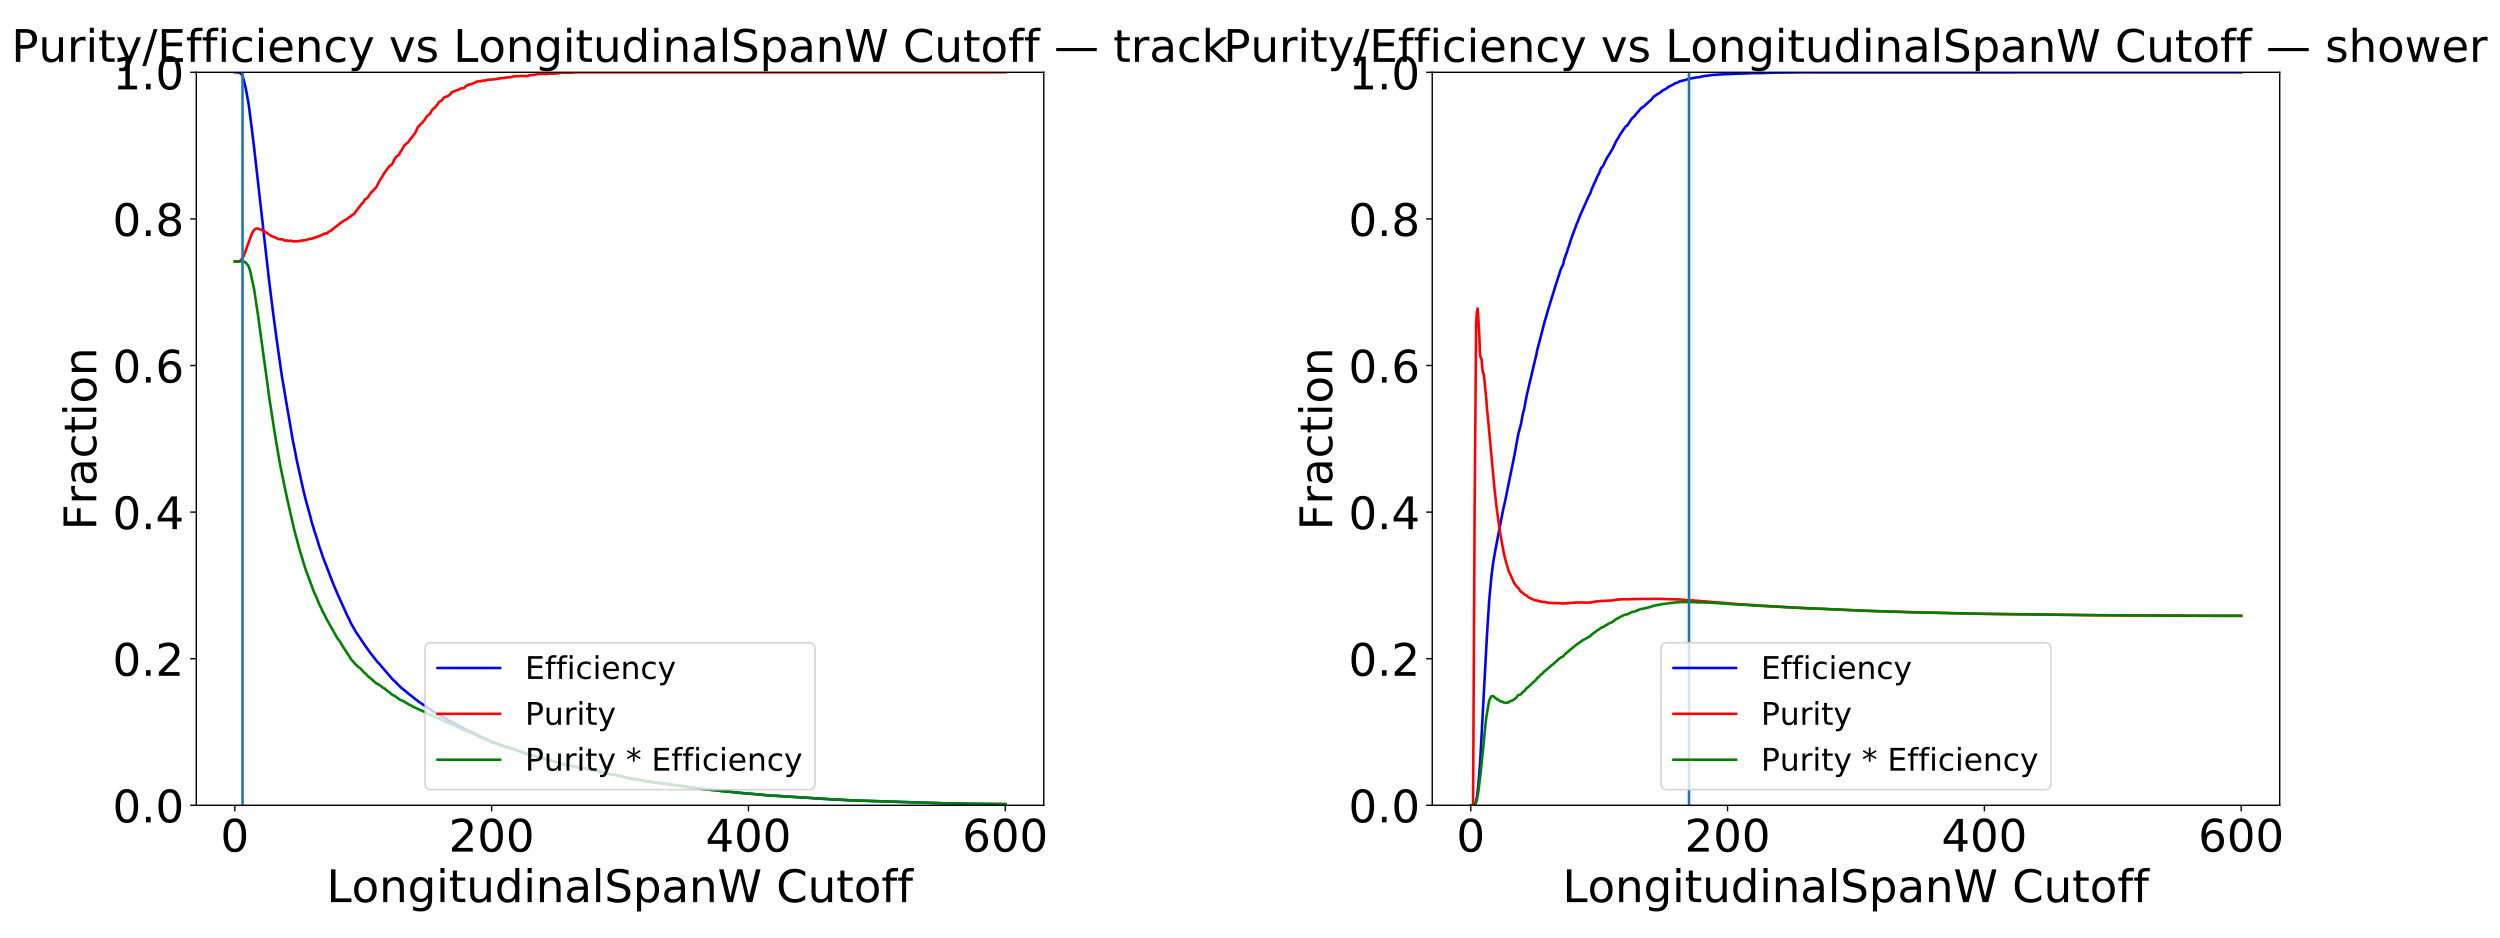<?xml version="1.0" encoding="utf-8" standalone="no"?>
<!DOCTYPE svg PUBLIC "-//W3C//DTD SVG 1.1//EN"
  "http://www.w3.org/Graphics/SVG/1.1/DTD/svg11.dtd">
<!-- Created with matplotlib (https://matplotlib.org/) -->
<svg height="540pt" version="1.1" viewBox="0 0 1440 540" width="1440pt" xmlns="http://www.w3.org/2000/svg" xmlns:xlink="http://www.w3.org/1999/xlink">
 <defs>
  <style type="text/css">
*{stroke-linecap:butt;stroke-linejoin:round;}
  </style>
 </defs>
 <g id="figure_1">
  <g id="patch_1">
   <path d="M 0 540 
L 1440 540 
L 1440 0 
L 0 0 
z
" style="fill:#ffffff;"/>
  </g>
  <g id="axes_1">
   <g id="patch_2">
    <path d="M 113.069 463.84 
L 601.216 463.84 
L 601.216 41.64 
L 113.069 41.64 
z
" style="fill:#ffffff;"/>
   </g>
   <g id="matplotlib.axis_1">
    <g id="xtick_1">
     <g id="line2d_1">
      <defs>
       <path d="M 0 0 
L 0 3.5 
" id="mf1893239ec" style="stroke:#000000;stroke-width:0.8;"/>
      </defs>
      <g>
       <use style="stroke:#000000;stroke-width:0.8;" x="135.257" xlink:href="#mf1893239ec" y="463.84"/>
      </g>
     </g>
     <g id="text_1">
      <!-- 0 -->
      <defs>
       <path d="M 31.781 66.406 
Q 24.172 66.406 20.328 58.906 
Q 16.5 51.422 16.5 36.375 
Q 16.5 21.391 20.328 13.891 
Q 24.172 6.391 31.781 6.391 
Q 39.453 6.391 43.281 13.891 
Q 47.125 21.391 47.125 36.375 
Q 47.125 51.422 43.281 58.906 
Q 39.453 66.406 31.781 66.406 
z
M 31.781 74.219 
Q 44.047 74.219 50.516 64.516 
Q 56.984 54.828 56.984 36.375 
Q 56.984 17.969 50.516 8.266 
Q 44.047 -1.422 31.781 -1.422 
Q 19.531 -1.422 13.062 8.266 
Q 6.594 17.969 6.594 36.375 
Q 6.594 54.828 13.062 64.516 
Q 19.531 74.219 31.781 74.219 
z
" id="DejaVuSans-48"/>
      </defs>
      <g transform="translate(127.011 490.535)scale(0.259 -0.259)">
       <use xlink:href="#DejaVuSans-48"/>
      </g>
     </g>
    </g>
    <g id="xtick_2">
     <g id="line2d_2">
      <g>
       <use style="stroke:#000000;stroke-width:0.8;" x="283.181" xlink:href="#mf1893239ec" y="463.84"/>
      </g>
     </g>
     <g id="text_2">
      <!-- 200 -->
      <defs>
       <path d="M 19.188 8.297 
L 53.609 8.297 
L 53.609 0 
L 7.328 0 
L 7.328 8.297 
Q 12.938 14.109 22.625 23.891 
Q 32.328 33.688 34.812 36.531 
Q 39.547 41.844 41.422 45.531 
Q 43.312 49.219 43.312 52.781 
Q 43.312 58.594 39.234 62.25 
Q 35.156 65.922 28.609 65.922 
Q 23.969 65.922 18.812 64.312 
Q 13.672 62.703 7.812 59.422 
L 7.812 69.391 
Q 13.766 71.781 18.938 73 
Q 24.125 74.219 28.422 74.219 
Q 39.75 74.219 46.484 68.547 
Q 53.219 62.891 53.219 53.422 
Q 53.219 48.922 51.531 44.891 
Q 49.859 40.875 45.406 35.406 
Q 44.188 33.984 37.641 27.219 
Q 31.109 20.453 19.188 8.297 
z
" id="DejaVuSans-50"/>
      </defs>
      <g transform="translate(258.443 490.535)scale(0.259 -0.259)">
       <use xlink:href="#DejaVuSans-50"/>
       <use x="63.623" xlink:href="#DejaVuSans-48"/>
       <use x="127.246" xlink:href="#DejaVuSans-48"/>
      </g>
     </g>
    </g>
    <g id="xtick_3">
     <g id="line2d_3">
      <g>
       <use style="stroke:#000000;stroke-width:0.8;" x="431.104" xlink:href="#mf1893239ec" y="463.84"/>
      </g>
     </g>
     <g id="text_3">
      <!-- 400 -->
      <defs>
       <path d="M 37.797 64.312 
L 12.891 25.391 
L 37.797 25.391 
z
M 35.203 72.906 
L 47.609 72.906 
L 47.609 25.391 
L 58.016 25.391 
L 58.016 17.188 
L 47.609 17.188 
L 47.609 0 
L 37.797 0 
L 37.797 17.188 
L 4.891 17.188 
L 4.891 26.703 
z
" id="DejaVuSans-52"/>
      </defs>
      <g transform="translate(406.367 490.535)scale(0.259 -0.259)">
       <use xlink:href="#DejaVuSans-52"/>
       <use x="63.623" xlink:href="#DejaVuSans-48"/>
       <use x="127.246" xlink:href="#DejaVuSans-48"/>
      </g>
     </g>
    </g>
    <g id="xtick_4">
     <g id="line2d_4">
      <g>
       <use style="stroke:#000000;stroke-width:0.8;" x="579.028" xlink:href="#mf1893239ec" y="463.84"/>
      </g>
     </g>
     <g id="text_4">
      <!-- 600 -->
      <defs>
       <path d="M 33.016 40.375 
Q 26.375 40.375 22.484 35.828 
Q 18.609 31.297 18.609 23.391 
Q 18.609 15.531 22.484 10.953 
Q 26.375 6.391 33.016 6.391 
Q 39.656 6.391 43.531 10.953 
Q 47.406 15.531 47.406 23.391 
Q 47.406 31.297 43.531 35.828 
Q 39.656 40.375 33.016 40.375 
z
M 52.594 71.297 
L 52.594 62.312 
Q 48.875 64.062 45.094 64.984 
Q 41.312 65.922 37.594 65.922 
Q 27.828 65.922 22.672 59.328 
Q 17.531 52.734 16.797 39.406 
Q 19.672 43.656 24.016 45.922 
Q 28.375 48.188 33.594 48.188 
Q 44.578 48.188 50.953 41.516 
Q 57.328 34.859 57.328 23.391 
Q 57.328 12.156 50.688 5.359 
Q 44.047 -1.422 33.016 -1.422 
Q 20.359 -1.422 13.672 8.266 
Q 6.984 17.969 6.984 36.375 
Q 6.984 53.656 15.188 63.938 
Q 23.391 74.219 37.203 74.219 
Q 40.922 74.219 44.703 73.484 
Q 48.484 72.75 52.594 71.297 
z
" id="DejaVuSans-54"/>
      </defs>
      <g transform="translate(554.29 490.535)scale(0.259 -0.259)">
       <use xlink:href="#DejaVuSans-54"/>
       <use x="63.623" xlink:href="#DejaVuSans-48"/>
       <use x="127.246" xlink:href="#DejaVuSans-48"/>
      </g>
     </g>
    </g>
    <g id="text_5">
     <!-- LongitudinalSpanW Cutoff -->
     <defs>
      <path d="M 9.812 72.906 
L 19.672 72.906 
L 19.672 8.297 
L 55.172 8.297 
L 55.172 0 
L 9.812 0 
z
" id="DejaVuSans-76"/>
      <path d="M 30.609 48.391 
Q 23.391 48.391 19.188 42.75 
Q 14.984 37.109 14.984 27.297 
Q 14.984 17.484 19.156 11.844 
Q 23.344 6.203 30.609 6.203 
Q 37.797 6.203 41.984 11.859 
Q 46.188 17.531 46.188 27.297 
Q 46.188 37.016 41.984 42.703 
Q 37.797 48.391 30.609 48.391 
z
M 30.609 56 
Q 42.328 56 49.016 48.375 
Q 55.719 40.766 55.719 27.297 
Q 55.719 13.875 49.016 6.219 
Q 42.328 -1.422 30.609 -1.422 
Q 18.844 -1.422 12.172 6.219 
Q 5.516 13.875 5.516 27.297 
Q 5.516 40.766 12.172 48.375 
Q 18.844 56 30.609 56 
z
" id="DejaVuSans-111"/>
      <path d="M 54.891 33.016 
L 54.891 0 
L 45.906 0 
L 45.906 32.719 
Q 45.906 40.484 42.875 44.328 
Q 39.844 48.188 33.797 48.188 
Q 26.516 48.188 22.312 43.547 
Q 18.109 38.922 18.109 30.906 
L 18.109 0 
L 9.078 0 
L 9.078 54.688 
L 18.109 54.688 
L 18.109 46.188 
Q 21.344 51.125 25.703 53.562 
Q 30.078 56 35.797 56 
Q 45.219 56 50.047 50.172 
Q 54.891 44.344 54.891 33.016 
z
" id="DejaVuSans-110"/>
      <path d="M 45.406 27.984 
Q 45.406 37.75 41.375 43.109 
Q 37.359 48.484 30.078 48.484 
Q 22.859 48.484 18.828 43.109 
Q 14.797 37.75 14.797 27.984 
Q 14.797 18.266 18.828 12.891 
Q 22.859 7.516 30.078 7.516 
Q 37.359 7.516 41.375 12.891 
Q 45.406 18.266 45.406 27.984 
z
M 54.391 6.781 
Q 54.391 -7.172 48.188 -13.984 
Q 42 -20.797 29.203 -20.797 
Q 24.469 -20.797 20.266 -20.094 
Q 16.062 -19.391 12.109 -17.922 
L 12.109 -9.188 
Q 16.062 -11.328 19.922 -12.344 
Q 23.781 -13.375 27.781 -13.375 
Q 36.625 -13.375 41.016 -8.766 
Q 45.406 -4.156 45.406 5.172 
L 45.406 9.625 
Q 42.625 4.781 38.281 2.391 
Q 33.938 0 27.875 0 
Q 17.828 0 11.672 7.656 
Q 5.516 15.328 5.516 27.984 
Q 5.516 40.672 11.672 48.328 
Q 17.828 56 27.875 56 
Q 33.938 56 38.281 53.609 
Q 42.625 51.219 45.406 46.391 
L 45.406 54.688 
L 54.391 54.688 
z
" id="DejaVuSans-103"/>
      <path d="M 9.422 54.688 
L 18.406 54.688 
L 18.406 0 
L 9.422 0 
z
M 9.422 75.984 
L 18.406 75.984 
L 18.406 64.594 
L 9.422 64.594 
z
" id="DejaVuSans-105"/>
      <path d="M 18.312 70.219 
L 18.312 54.688 
L 36.812 54.688 
L 36.812 47.703 
L 18.312 47.703 
L 18.312 18.016 
Q 18.312 11.328 20.141 9.422 
Q 21.969 7.516 27.594 7.516 
L 36.812 7.516 
L 36.812 0 
L 27.594 0 
Q 17.188 0 13.234 3.875 
Q 9.281 7.766 9.281 18.016 
L 9.281 47.703 
L 2.688 47.703 
L 2.688 54.688 
L 9.281 54.688 
L 9.281 70.219 
z
" id="DejaVuSans-116"/>
      <path d="M 8.5 21.578 
L 8.5 54.688 
L 17.484 54.688 
L 17.484 21.922 
Q 17.484 14.156 20.5 10.266 
Q 23.531 6.391 29.594 6.391 
Q 36.859 6.391 41.078 11.031 
Q 45.312 15.672 45.312 23.688 
L 45.312 54.688 
L 54.297 54.688 
L 54.297 0 
L 45.312 0 
L 45.312 8.406 
Q 42.047 3.422 37.719 1 
Q 33.406 -1.422 27.688 -1.422 
Q 18.266 -1.422 13.375 4.438 
Q 8.5 10.297 8.5 21.578 
z
M 31.109 56 
z
" id="DejaVuSans-117"/>
      <path d="M 45.406 46.391 
L 45.406 75.984 
L 54.391 75.984 
L 54.391 0 
L 45.406 0 
L 45.406 8.203 
Q 42.578 3.328 38.25 0.953 
Q 33.938 -1.422 27.875 -1.422 
Q 17.969 -1.422 11.734 6.484 
Q 5.516 14.406 5.516 27.297 
Q 5.516 40.188 11.734 48.094 
Q 17.969 56 27.875 56 
Q 33.938 56 38.25 53.625 
Q 42.578 51.266 45.406 46.391 
z
M 14.797 27.297 
Q 14.797 17.391 18.875 11.75 
Q 22.953 6.109 30.078 6.109 
Q 37.203 6.109 41.297 11.75 
Q 45.406 17.391 45.406 27.297 
Q 45.406 37.203 41.297 42.844 
Q 37.203 48.484 30.078 48.484 
Q 22.953 48.484 18.875 42.844 
Q 14.797 37.203 14.797 27.297 
z
" id="DejaVuSans-100"/>
      <path d="M 34.281 27.484 
Q 23.391 27.484 19.188 25 
Q 14.984 22.516 14.984 16.5 
Q 14.984 11.719 18.141 8.906 
Q 21.297 6.109 26.703 6.109 
Q 34.188 6.109 38.703 11.406 
Q 43.219 16.703 43.219 25.484 
L 43.219 27.484 
z
M 52.203 31.203 
L 52.203 0 
L 43.219 0 
L 43.219 8.297 
Q 40.141 3.328 35.547 0.953 
Q 30.953 -1.422 24.312 -1.422 
Q 15.922 -1.422 10.953 3.297 
Q 6 8.016 6 15.922 
Q 6 25.141 12.172 29.828 
Q 18.359 34.516 30.609 34.516 
L 43.219 34.516 
L 43.219 35.406 
Q 43.219 41.609 39.141 45 
Q 35.062 48.391 27.688 48.391 
Q 23 48.391 18.547 47.266 
Q 14.109 46.141 10.016 43.891 
L 10.016 52.203 
Q 14.938 54.109 19.578 55.047 
Q 24.219 56 28.609 56 
Q 40.484 56 46.344 49.844 
Q 52.203 43.703 52.203 31.203 
z
" id="DejaVuSans-97"/>
      <path d="M 9.422 75.984 
L 18.406 75.984 
L 18.406 0 
L 9.422 0 
z
" id="DejaVuSans-108"/>
      <path d="M 53.516 70.516 
L 53.516 60.891 
Q 47.906 63.578 42.922 64.891 
Q 37.938 66.219 33.297 66.219 
Q 25.25 66.219 20.875 63.094 
Q 16.5 59.969 16.5 54.203 
Q 16.5 49.359 19.406 46.891 
Q 22.312 44.438 30.422 42.922 
L 36.375 41.703 
Q 47.406 39.594 52.656 34.297 
Q 57.906 29 57.906 20.125 
Q 57.906 9.516 50.797 4.047 
Q 43.703 -1.422 29.984 -1.422 
Q 24.812 -1.422 18.969 -0.25 
Q 13.141 0.922 6.891 3.219 
L 6.891 13.375 
Q 12.891 10.016 18.656 8.297 
Q 24.422 6.594 29.984 6.594 
Q 38.422 6.594 43.016 9.906 
Q 47.609 13.234 47.609 19.391 
Q 47.609 24.75 44.312 27.781 
Q 41.016 30.812 33.5 32.328 
L 27.484 33.5 
Q 16.453 35.688 11.516 40.375 
Q 6.594 45.062 6.594 53.422 
Q 6.594 63.094 13.406 68.656 
Q 20.219 74.219 32.172 74.219 
Q 37.312 74.219 42.625 73.281 
Q 47.953 72.359 53.516 70.516 
z
" id="DejaVuSans-83"/>
      <path d="M 18.109 8.203 
L 18.109 -20.797 
L 9.078 -20.797 
L 9.078 54.688 
L 18.109 54.688 
L 18.109 46.391 
Q 20.953 51.266 25.266 53.625 
Q 29.594 56 35.594 56 
Q 45.562 56 51.781 48.094 
Q 58.016 40.188 58.016 27.297 
Q 58.016 14.406 51.781 6.484 
Q 45.562 -1.422 35.594 -1.422 
Q 29.594 -1.422 25.266 0.953 
Q 20.953 3.328 18.109 8.203 
z
M 48.688 27.297 
Q 48.688 37.203 44.609 42.844 
Q 40.531 48.484 33.406 48.484 
Q 26.266 48.484 22.188 42.844 
Q 18.109 37.203 18.109 27.297 
Q 18.109 17.391 22.188 11.75 
Q 26.266 6.109 33.406 6.109 
Q 40.531 6.109 44.609 11.75 
Q 48.688 17.391 48.688 27.297 
z
" id="DejaVuSans-112"/>
      <path d="M 3.328 72.906 
L 13.281 72.906 
L 28.609 11.281 
L 43.891 72.906 
L 54.984 72.906 
L 70.312 11.281 
L 85.594 72.906 
L 95.609 72.906 
L 77.297 0 
L 64.891 0 
L 49.516 63.281 
L 33.984 0 
L 21.578 0 
z
" id="DejaVuSans-87"/>
      <path id="DejaVuSans-32"/>
      <path d="M 64.406 67.281 
L 64.406 56.891 
Q 59.422 61.531 53.781 63.812 
Q 48.141 66.109 41.797 66.109 
Q 29.297 66.109 22.656 58.469 
Q 16.016 50.828 16.016 36.375 
Q 16.016 21.969 22.656 14.328 
Q 29.297 6.688 41.797 6.688 
Q 48.141 6.688 53.781 8.984 
Q 59.422 11.281 64.406 15.922 
L 64.406 5.609 
Q 59.234 2.094 53.438 0.328 
Q 47.656 -1.422 41.219 -1.422 
Q 24.656 -1.422 15.125 8.703 
Q 5.609 18.844 5.609 36.375 
Q 5.609 53.953 15.125 64.078 
Q 24.656 74.219 41.219 74.219 
Q 47.75 74.219 53.531 72.484 
Q 59.328 70.75 64.406 67.281 
z
" id="DejaVuSans-67"/>
      <path d="M 37.109 75.984 
L 37.109 68.5 
L 28.516 68.5 
Q 23.688 68.5 21.797 66.547 
Q 19.922 64.594 19.922 59.516 
L 19.922 54.688 
L 34.719 54.688 
L 34.719 47.703 
L 19.922 47.703 
L 19.922 0 
L 10.891 0 
L 10.891 47.703 
L 2.297 47.703 
L 2.297 54.688 
L 10.891 54.688 
L 10.891 58.5 
Q 10.891 67.625 15.141 71.797 
Q 19.391 75.984 28.609 75.984 
z
" id="DejaVuSans-102"/>
     </defs>
     <g transform="translate(188.132 519.621)scale(0.259 -0.259)">
      <use xlink:href="#DejaVuSans-76"/>
      <use x="55.697" xlink:href="#DejaVuSans-111"/>
      <use x="116.879" xlink:href="#DejaVuSans-110"/>
      <use x="180.258" xlink:href="#DejaVuSans-103"/>
      <use x="243.734" xlink:href="#DejaVuSans-105"/>
      <use x="271.518" xlink:href="#DejaVuSans-116"/>
      <use x="310.727" xlink:href="#DejaVuSans-117"/>
      <use x="374.105" xlink:href="#DejaVuSans-100"/>
      <use x="437.582" xlink:href="#DejaVuSans-105"/>
      <use x="465.365" xlink:href="#DejaVuSans-110"/>
      <use x="528.744" xlink:href="#DejaVuSans-97"/>
      <use x="590.023" xlink:href="#DejaVuSans-108"/>
      <use x="617.807" xlink:href="#DejaVuSans-83"/>
      <use x="681.283" xlink:href="#DejaVuSans-112"/>
      <use x="744.76" xlink:href="#DejaVuSans-97"/>
      <use x="806.039" xlink:href="#DejaVuSans-110"/>
      <use x="869.418" xlink:href="#DejaVuSans-87"/>
      <use x="968.295" xlink:href="#DejaVuSans-32"/>
      <use x="1000.082" xlink:href="#DejaVuSans-67"/>
      <use x="1069.906" xlink:href="#DejaVuSans-117"/>
      <use x="1133.285" xlink:href="#DejaVuSans-116"/>
      <use x="1172.494" xlink:href="#DejaVuSans-111"/>
      <use x="1233.676" xlink:href="#DejaVuSans-102"/>
      <use x="1268.881" xlink:href="#DejaVuSans-102"/>
     </g>
    </g>
   </g>
   <g id="matplotlib.axis_2">
    <g id="ytick_1">
     <g id="line2d_5">
      <defs>
       <path d="M 0 0 
L -3.5 0 
" id="m91608dbe81" style="stroke:#000000;stroke-width:0.8;"/>
      </defs>
      <g>
       <use style="stroke:#000000;stroke-width:0.8;" x="113.069" xlink:href="#m91608dbe81" y="463.84"/>
      </g>
     </g>
     <g id="text_6">
      <!-- 0.0 -->
      <defs>
       <path d="M 10.688 12.406 
L 21 12.406 
L 21 0 
L 10.688 0 
z
" id="DejaVuSans-46"/>
      </defs>
      <g transform="translate(64.848 473.688)scale(0.259 -0.259)">
       <use xlink:href="#DejaVuSans-48"/>
       <use x="63.623" xlink:href="#DejaVuSans-46"/>
       <use x="95.41" xlink:href="#DejaVuSans-48"/>
      </g>
     </g>
    </g>
    <g id="ytick_2">
     <g id="line2d_6">
      <g>
       <use style="stroke:#000000;stroke-width:0.8;" x="113.069" xlink:href="#m91608dbe81" y="379.4"/>
      </g>
     </g>
     <g id="text_7">
      <!-- 0.2 -->
      <g transform="translate(64.848 389.248)scale(0.259 -0.259)">
       <use xlink:href="#DejaVuSans-48"/>
       <use x="63.623" xlink:href="#DejaVuSans-46"/>
       <use x="95.41" xlink:href="#DejaVuSans-50"/>
      </g>
     </g>
    </g>
    <g id="ytick_3">
     <g id="line2d_7">
      <g>
       <use style="stroke:#000000;stroke-width:0.8;" x="113.069" xlink:href="#m91608dbe81" y="294.96"/>
      </g>
     </g>
     <g id="text_8">
      <!-- 0.4 -->
      <g transform="translate(64.848 304.808)scale(0.259 -0.259)">
       <use xlink:href="#DejaVuSans-48"/>
       <use x="63.623" xlink:href="#DejaVuSans-46"/>
       <use x="95.41" xlink:href="#DejaVuSans-52"/>
      </g>
     </g>
    </g>
    <g id="ytick_4">
     <g id="line2d_8">
      <g>
       <use style="stroke:#000000;stroke-width:0.8;" x="113.069" xlink:href="#m91608dbe81" y="210.52"/>
      </g>
     </g>
     <g id="text_9">
      <!-- 0.6 -->
      <g transform="translate(64.848 220.368)scale(0.259 -0.259)">
       <use xlink:href="#DejaVuSans-48"/>
       <use x="63.623" xlink:href="#DejaVuSans-46"/>
       <use x="95.41" xlink:href="#DejaVuSans-54"/>
      </g>
     </g>
    </g>
    <g id="ytick_5">
     <g id="line2d_9">
      <g>
       <use style="stroke:#000000;stroke-width:0.8;" x="113.069" xlink:href="#m91608dbe81" y="126.08"/>
      </g>
     </g>
     <g id="text_10">
      <!-- 0.8 -->
      <defs>
       <path d="M 31.781 34.625 
Q 24.75 34.625 20.719 30.859 
Q 16.703 27.094 16.703 20.516 
Q 16.703 13.922 20.719 10.156 
Q 24.75 6.391 31.781 6.391 
Q 38.812 6.391 42.859 10.172 
Q 46.922 13.969 46.922 20.516 
Q 46.922 27.094 42.891 30.859 
Q 38.875 34.625 31.781 34.625 
z
M 21.922 38.812 
Q 15.578 40.375 12.031 44.719 
Q 8.5 49.078 8.5 55.328 
Q 8.5 64.062 14.719 69.141 
Q 20.953 74.219 31.781 74.219 
Q 42.672 74.219 48.875 69.141 
Q 55.078 64.062 55.078 55.328 
Q 55.078 49.078 51.531 44.719 
Q 48 40.375 41.703 38.812 
Q 48.828 37.156 52.797 32.312 
Q 56.781 27.484 56.781 20.516 
Q 56.781 9.906 50.312 4.234 
Q 43.844 -1.422 31.781 -1.422 
Q 19.734 -1.422 13.25 4.234 
Q 6.781 9.906 6.781 20.516 
Q 6.781 27.484 10.781 32.312 
Q 14.797 37.156 21.922 38.812 
z
M 18.312 54.391 
Q 18.312 48.734 21.844 45.562 
Q 25.391 42.391 31.781 42.391 
Q 38.141 42.391 41.719 45.562 
Q 45.312 48.734 45.312 54.391 
Q 45.312 60.062 41.719 63.234 
Q 38.141 66.406 31.781 66.406 
Q 25.391 66.406 21.844 63.234 
Q 18.312 60.062 18.312 54.391 
z
" id="DejaVuSans-56"/>
      </defs>
      <g transform="translate(64.848 135.928)scale(0.259 -0.259)">
       <use xlink:href="#DejaVuSans-48"/>
       <use x="63.623" xlink:href="#DejaVuSans-46"/>
       <use x="95.41" xlink:href="#DejaVuSans-56"/>
      </g>
     </g>
    </g>
    <g id="ytick_6">
     <g id="line2d_10">
      <g>
       <use style="stroke:#000000;stroke-width:0.8;" x="113.069" xlink:href="#m91608dbe81" y="41.64"/>
      </g>
     </g>
     <g id="text_11">
      <!-- 1.0 -->
      <defs>
       <path d="M 12.406 8.297 
L 28.516 8.297 
L 28.516 63.922 
L 10.984 60.406 
L 10.984 69.391 
L 28.422 72.906 
L 38.281 72.906 
L 38.281 8.297 
L 54.391 8.297 
L 54.391 0 
L 12.406 0 
z
" id="DejaVuSans-49"/>
      </defs>
      <g transform="translate(64.848 51.488)scale(0.259 -0.259)">
       <use xlink:href="#DejaVuSans-49"/>
       <use x="63.623" xlink:href="#DejaVuSans-46"/>
       <use x="95.41" xlink:href="#DejaVuSans-48"/>
      </g>
     </g>
    </g>
    <g id="text_12">
     <!-- Fraction -->
     <defs>
      <path d="M 9.812 72.906 
L 51.703 72.906 
L 51.703 64.594 
L 19.672 64.594 
L 19.672 43.109 
L 48.578 43.109 
L 48.578 34.812 
L 19.672 34.812 
L 19.672 0 
L 9.812 0 
z
" id="DejaVuSans-70"/>
      <path d="M 41.109 46.297 
Q 39.594 47.172 37.812 47.578 
Q 36.031 48 33.891 48 
Q 26.266 48 22.188 43.047 
Q 18.109 38.094 18.109 28.812 
L 18.109 0 
L 9.078 0 
L 9.078 54.688 
L 18.109 54.688 
L 18.109 46.188 
Q 20.953 51.172 25.484 53.578 
Q 30.031 56 36.531 56 
Q 37.453 56 38.578 55.875 
Q 39.703 55.766 41.062 55.516 
z
" id="DejaVuSans-114"/>
      <path d="M 48.781 52.594 
L 48.781 44.188 
Q 44.969 46.297 41.141 47.344 
Q 37.312 48.391 33.406 48.391 
Q 24.656 48.391 19.812 42.844 
Q 14.984 37.312 14.984 27.297 
Q 14.984 17.281 19.812 11.734 
Q 24.656 6.203 33.406 6.203 
Q 37.312 6.203 41.141 7.25 
Q 44.969 8.297 48.781 10.406 
L 48.781 2.094 
Q 45.016 0.344 40.984 -0.531 
Q 36.969 -1.422 32.422 -1.422 
Q 20.062 -1.422 12.781 6.344 
Q 5.516 14.109 5.516 27.297 
Q 5.516 40.672 12.859 48.328 
Q 20.219 56 33.016 56 
Q 37.156 56 41.109 55.141 
Q 45.062 54.297 48.781 52.594 
z
" id="DejaVuSans-99"/>
     </defs>
     <g transform="translate(55.457 305.4)rotate(-90)scale(0.259 -0.259)">
      <use xlink:href="#DejaVuSans-70"/>
      <use x="57.41" xlink:href="#DejaVuSans-114"/>
      <use x="98.523" xlink:href="#DejaVuSans-97"/>
      <use x="159.803" xlink:href="#DejaVuSans-99"/>
      <use x="214.783" xlink:href="#DejaVuSans-116"/>
      <use x="253.992" xlink:href="#DejaVuSans-105"/>
      <use x="281.775" xlink:href="#DejaVuSans-111"/>
      <use x="342.957" xlink:href="#DejaVuSans-110"/>
     </g>
    </g>
   </g>
   <g id="line2d_11">
    <path clip-path="url(#p90c87b91ca)" d="M 135.257 41.64 
L 137.034 41.702 
L 137.922 41.951 
L 138.367 42.107 
L 138.811 42.434 
L 139.255 42.995 
L 139.699 43.898 
L 140.144 45.143 
L 141.476 50.406 
L 143.253 60.246 
L 144.586 70.491 
L 146.363 85.034 
L 148.584 104.637 
L 154.803 159.989 
L 156.135 170.857 
L 157.468 181.491 
L 159.689 197.918 
L 162.354 216.633 
L 163.243 221.802 
L 165.02 232.421 
L 166.796 242.682 
L 168.573 253.192 
L 169.906 259.731 
L 170.794 264.418 
L 172.127 270.568 
L 174.348 280.657 
L 175.237 284.456 
L 176.125 287.975 
L 177.458 292.864 
L 178.79 297.629 
L 179.679 301.334 
L 180.567 303.981 
L 181.011 305.647 
L 181.456 306.8 
L 184.121 315.348 
L 185.009 317.776 
L 185.898 320.673 
L 186.786 322.915 
L 187.675 325.172 
L 192.117 336.756 
L 194.782 342.953 
L 198.78 351.844 
L 199.668 353.728 
L 200.557 355.659 
L 201.001 356.297 
L 201.889 358.539 
L 202.778 360.096 
L 204.999 364.004 
L 205.887 365.265 
L 208.553 369.251 
L 210.329 371.898 
L 211.662 373.767 
L 213.439 376.242 
L 217.437 381.334 
L 218.325 382.19 
L 219.658 383.763 
L 225.877 391.018 
L 226.765 391.922 
L 227.21 392.233 
L 230.763 395.845 
L 233.873 398.352 
L 235.65 399.878 
L 236.538 400.516 
L 237.871 401.559 
L 239.203 402.712 
L 240.092 403.288 
L 240.98 404.035 
L 242.313 404.954 
L 245.867 407.243 
L 246.755 408.021 
L 247.644 408.457 
L 249.42 409.703 
L 251.197 410.855 
L 252.974 411.758 
L 260.082 415.884 
L 262.303 417.005 
L 263.635 417.768 
L 265.412 418.764 
L 267.633 419.792 
L 268.077 420.103 
L 269.854 420.804 
L 270.298 421.116 
L 271.631 421.598 
L 272.52 422.065 
L 273.408 422.486 
L 274.741 423.233 
L 280.515 425.973 
L 281.848 426.565 
L 282.737 427.001 
L 287.179 428.636 
L 288.067 428.932 
L 288.956 429.274 
L 292.953 430.458 
L 294.286 430.94 
L 296.951 431.75 
L 299.172 432.684 
L 306.28 435.082 
L 308.057 435.502 
L 308.945 435.876 
L 312.499 436.686 
L 313.387 436.857 
L 316.497 437.869 
L 317.385 438.056 
L 321.827 439.395 
L 322.716 439.769 
L 324.048 440.142 
L 326.714 440.718 
L 335.154 442.415 
L 336.487 442.571 
L 339.152 443.178 
L 340.04 443.319 
L 342.261 443.848 
L 343.594 444.035 
L 344.927 444.408 
L 346.259 444.72 
L 347.148 444.86 
L 348.036 445.187 
L 350.701 445.763 
L 354.699 446.401 
L 362.695 448.27 
L 366.693 448.924 
L 368.47 449.251 
L 372.912 450.076 
L 392.013 452.645 
L 392.902 452.738 
L 394.234 453.019 
L 396.9 453.392 
L 399.565 453.719 
L 400.453 453.937 
L 403.563 454.249 
L 405.34 454.513 
L 408.894 454.918 
L 411.559 455.121 
L 414.224 455.417 
L 415.113 455.588 
L 420.443 456.055 
L 421.776 456.242 
L 431.548 457.192 
L 432.881 457.254 
L 434.214 457.378 
L 439.1 457.799 
L 440.433 457.97 
L 442.654 458.141 
L 443.987 458.266 
L 446.652 458.375 
L 461.311 459.294 
L 466.197 459.574 
L 470.195 459.901 
L 472.86 459.979 
L 473.749 460.103 
L 475.97 460.212 
L 478.635 460.399 
L 480.412 460.508 
L 483.522 460.617 
L 490.185 460.991 
L 493.739 461.084 
L 495.515 461.162 
L 498.625 461.271 
L 534.606 462.423 
L 539.048 462.532 
L 542.602 462.672 
L 548.377 462.766 
L 553.263 462.875 
L 560.371 463.015 
L 574.586 463.124 
L 578.584 463.155 
L 579.028 463.155 
L 579.028 463.155 
" style="fill:none;stroke:#0000ff;stroke-linecap:square;stroke-width:1.5;"/>
   </g>
   <g id="line2d_12">
    <path clip-path="url(#p90c87b91ca)" d="M 135.257 150.615 
L 137.478 150.59 
L 137.922 150.469 
L 138.811 149.864 
L 139.699 148.616 
L 140.588 146.989 
L 145.03 134.707 
L 145.918 133.032 
L 146.807 132.088 
L 147.695 131.664 
L 148.584 131.672 
L 149.472 131.985 
L 149.916 132.112 
L 150.36 132.408 
L 150.805 132.427 
L 153.914 134.264 
L 154.358 134.707 
L 157.024 136.323 
L 157.912 136.46 
L 160.133 137.598 
L 160.577 137.763 
L 161.022 137.758 
L 161.466 137.907 
L 161.91 137.81 
L 162.354 137.901 
L 162.798 137.821 
L 164.131 138.654 
L 165.464 138.473 
L 165.908 138.832 
L 166.352 138.826 
L 167.241 138.645 
L 167.685 138.616 
L 168.129 138.885 
L 169.462 139.016 
L 171.683 138.953 
L 172.127 138.811 
L 173.015 138.912 
L 173.46 138.493 
L 174.792 138.545 
L 175.237 138.282 
L 176.125 138.373 
L 177.013 137.955 
L 177.458 137.877 
L 177.902 137.593 
L 178.346 137.699 
L 179.234 137.5 
L 179.679 137.505 
L 180.123 137.281 
L 181.011 137.141 
L 181.456 136.731 
L 181.9 136.561 
L 182.344 136.7 
L 183.677 135.89 
L 184.121 135.974 
L 185.453 135.195 
L 185.898 135.125 
L 186.342 134.765 
L 186.786 134.67 
L 187.675 134.352 
L 188.119 134.567 
L 188.563 134.384 
L 189.007 133.646 
L 190.784 132.806 
L 191.228 132.154 
L 191.672 132.109 
L 192.561 131.234 
L 195.67 128.901 
L 196.115 128.292 
L 197.003 128.02 
L 197.447 127.539 
L 200.557 125.691 
L 201.001 125.148 
L 201.445 124.83 
L 201.889 124.847 
L 202.778 123.968 
L 203.222 123.589 
L 203.666 123.485 
L 204.11 123.191 
L 204.999 121.596 
L 205.887 120.714 
L 206.332 119.801 
L 206.776 119.574 
L 208.108 117.592 
L 208.553 117.19 
L 208.997 116.992 
L 210.329 114.619 
L 211.218 114.326 
L 212.106 113.451 
L 212.551 112.551 
L 213.439 111.422 
L 213.883 110.648 
L 214.327 110.5 
L 214.772 110.004 
L 215.216 109.306 
L 215.66 109.025 
L 216.104 108.445 
L 216.548 108.174 
L 219.214 103.041 
L 219.658 102.606 
L 220.546 101.177 
L 220.991 100.181 
L 221.879 99.103 
L 222.323 98.284 
L 224.544 95.41 
L 225.433 95.188 
L 226.321 93.748 
L 227.21 91.725 
L 227.654 91.224 
L 228.098 90.425 
L 228.542 90.107 
L 228.987 89.629 
L 229.431 89.487 
L 229.875 89.013 
L 230.319 87.989 
L 230.763 87.335 
L 231.208 86.922 
L 231.652 85.792 
L 232.096 85.392 
L 232.54 84.338 
L 232.984 83.69 
L 235.206 81.863 
L 235.65 81.309 
L 236.094 80.354 
L 236.538 80.048 
L 236.982 79.357 
L 237.427 78.986 
L 238.315 77.601 
L 238.759 77.231 
L 239.648 75.615 
L 240.536 73.487 
L 240.98 72.888 
L 241.425 72.58 
L 241.869 72.128 
L 242.313 71.323 
L 243.201 70.884 
L 243.646 70.026 
L 244.534 69.175 
L 245.422 67.642 
L 245.867 67.072 
L 247.644 65.599 
L 248.088 64.889 
L 248.532 63.825 
L 249.42 62.86 
L 249.865 62.425 
L 250.309 62.201 
L 251.641 60.555 
L 252.086 60.205 
L 252.53 59.116 
L 252.974 58.833 
L 253.418 58.333 
L 254.307 58.04 
L 255.639 56.22 
L 257.416 55.508 
L 257.86 55.485 
L 259.193 54.422 
L 259.637 54.093 
L 260.082 53.238 
L 261.414 52.601 
L 261.858 52.518 
L 263.635 51.805 
L 264.079 51.729 
L 264.968 51.136 
L 265.412 51.051 
L 265.856 50.812 
L 266.745 50.887 
L 267.633 50.408 
L 268.522 49.343 
L 268.966 49.368 
L 269.854 48.699 
L 270.298 48.75 
L 270.743 48.626 
L 271.187 48.351 
L 271.631 48.378 
L 272.075 48.271 
L 272.52 47.995 
L 272.964 47.865 
L 274.741 46.916 
L 275.629 46.97 
L 276.073 46.83 
L 276.962 46.893 
L 277.406 46.605 
L 277.85 46.462 
L 278.294 46.487 
L 278.739 46.342 
L 279.627 46.391 
L 280.071 46.25 
L 280.515 45.936 
L 281.404 45.973 
L 281.848 45.831 
L 283.181 45.899 
L 283.625 45.742 
L 284.069 45.763 
L 284.513 45.596 
L 285.402 45.632 
L 285.846 45.475 
L 286.734 45.51 
L 288.067 45.003 
L 289.4 45.048 
L 289.844 44.876 
L 290.732 44.894 
L 291.177 44.708 
L 291.621 44.722 
L 292.065 44.545 
L 293.398 44.59 
L 293.842 44.407 
L 294.73 44.429 
L 295.175 44.046 
L 296.063 44.068 
L 296.507 43.874 
L 299.172 43.948 
L 299.617 43.75 
L 304.059 43.862 
L 304.503 43.428 
L 304.947 43.433 
L 305.391 43.218 
L 307.168 43.248 
L 307.613 43.024 
L 308.501 43.039 
L 309.389 42.582 
L 315.164 42.635 
L 315.608 42.389 
L 320.051 42.426 
L 320.495 42.168 
L 322.272 42.182 
L 322.716 41.913 
L 329.823 41.933 
L 330.267 41.64 
L 579.028 41.64 
L 579.028 41.64 
" style="fill:none;stroke:#ff0000;stroke-linecap:square;stroke-width:1.5;"/>
   </g>
   <g id="line2d_13">
    <path clip-path="url(#p90c87b91ca)" d="M 135.257 150.615 
L 138.367 150.553 
L 139.699 150.302 
L 140.144 150.38 
L 140.588 150.845 
L 141.476 151.168 
L 142.365 152.309 
L 142.809 152.649 
L 143.253 153.648 
L 144.141 156.194 
L 146.363 166.608 
L 148.584 181.235 
L 155.247 230.054 
L 157.912 247.329 
L 159.245 255.563 
L 161.466 268.335 
L 165.02 285.512 
L 166.352 291.516 
L 169.462 305.082 
L 172.127 315.05 
L 173.015 318.26 
L 173.46 319.428 
L 174.792 324.022 
L 176.125 328.269 
L 181.011 341.43 
L 181.456 342.169 
L 184.121 348.526 
L 185.009 350.251 
L 185.898 352.373 
L 186.342 353.028 
L 188.119 356.616 
L 194.338 367.656 
L 194.782 368.137 
L 195.67 369.396 
L 196.115 369.967 
L 197.447 372.361 
L 201.445 378.4 
L 201.889 379.292 
L 202.778 380.326 
L 204.555 382.457 
L 205.887 383.728 
L 207.22 384.754 
L 207.664 385.1 
L 209.441 387.048 
L 210.774 388.243 
L 212.106 389.63 
L 213.883 391.042 
L 215.66 392.736 
L 216.104 393 
L 216.548 393.444 
L 218.77 394.669 
L 220.546 396.058 
L 221.435 396.536 
L 222.323 397.283 
L 224.989 399.354 
L 225.433 399.819 
L 226.765 400.602 
L 227.21 400.728 
L 230.319 403.032 
L 231.652 403.555 
L 232.096 403.84 
L 232.54 403.883 
L 232.984 404.145 
L 233.429 404.538 
L 234.761 405.302 
L 235.65 405.888 
L 236.094 405.983 
L 237.427 406.799 
L 238.315 407.235 
L 239.648 407.888 
L 240.092 408.011 
L 241.869 408.903 
L 245.867 410.652 
L 246.755 411.304 
L 247.644 411.6 
L 250.753 413.112 
L 252.53 413.72 
L 253.863 414.26 
L 254.751 414.829 
L 256.972 415.735 
L 257.416 415.953 
L 257.86 416.312 
L 260.526 417.374 
L 261.414 417.751 
L 263.635 418.877 
L 264.524 419.316 
L 268.522 421.07 
L 269.854 421.524 
L 270.298 421.835 
L 271.631 422.272 
L 272.52 422.694 
L 273.408 423.069 
L 275.185 423.958 
L 284.069 427.885 
L 284.958 428.15 
L 288.067 429.21 
L 288.956 429.552 
L 290.732 430.02 
L 291.177 430.051 
L 296.507 431.811 
L 297.396 432.123 
L 303.615 434.458 
L 308.057 435.595 
L 308.945 435.954 
L 313.832 437.075 
L 314.72 437.402 
L 321.827 439.426 
L 322.716 439.784 
L 324.048 440.158 
L 326.714 440.734 
L 334.265 442.213 
L 340.04 443.319 
L 342.261 443.848 
L 343.594 444.035 
L 344.927 444.408 
L 346.259 444.72 
L 347.148 444.86 
L 348.036 445.187 
L 350.701 445.763 
L 354.699 446.401 
L 362.695 448.27 
L 366.693 448.924 
L 368.47 449.251 
L 372.912 450.076 
L 392.013 452.645 
L 392.902 452.738 
L 394.234 453.019 
L 396.9 453.392 
L 399.565 453.719 
L 400.453 453.937 
L 403.563 454.249 
L 405.34 454.513 
L 408.894 454.918 
L 411.559 455.121 
L 414.224 455.417 
L 415.113 455.588 
L 420.443 456.055 
L 421.776 456.242 
L 431.548 457.192 
L 432.881 457.254 
L 434.214 457.378 
L 439.1 457.799 
L 440.433 457.97 
L 442.654 458.141 
L 443.987 458.266 
L 446.652 458.375 
L 461.311 459.294 
L 466.197 459.574 
L 470.195 459.901 
L 472.86 459.979 
L 473.749 460.103 
L 475.97 460.212 
L 478.635 460.399 
L 480.412 460.508 
L 483.522 460.617 
L 490.185 460.991 
L 493.739 461.084 
L 495.515 461.162 
L 498.625 461.271 
L 534.606 462.423 
L 539.048 462.532 
L 542.602 462.672 
L 548.377 462.766 
L 553.263 462.875 
L 560.371 463.015 
L 574.586 463.124 
L 578.584 463.155 
L 579.028 463.155 
L 579.028 463.155 
" style="fill:none;stroke:#008000;stroke-linecap:square;stroke-width:1.5;"/>
   </g>
   <g id="line2d_14">
    <path clip-path="url(#p90c87b91ca)" d="M 139.699 463.84 
L 139.699 41.64 
" style="fill:none;stroke:#1f77b4;stroke-linecap:square;stroke-width:1.5;"/>
   </g>
   <g id="patch_3">
    <path d="M 113.069 463.84 
L 113.069 41.64 
" style="fill:none;stroke:#000000;stroke-linecap:square;stroke-linejoin:miter;stroke-width:0.8;"/>
   </g>
   <g id="patch_4">
    <path d="M 601.216 463.84 
L 601.216 41.64 
" style="fill:none;stroke:#000000;stroke-linecap:square;stroke-linejoin:miter;stroke-width:0.8;"/>
   </g>
   <g id="patch_5">
    <path d="M 113.069 463.84 
L 601.216 463.84 
" style="fill:none;stroke:#000000;stroke-linecap:square;stroke-linejoin:miter;stroke-width:0.8;"/>
   </g>
   <g id="patch_6">
    <path d="M 113.069 41.64 
L 601.216 41.64 
" style="fill:none;stroke:#000000;stroke-linecap:square;stroke-linejoin:miter;stroke-width:0.8;"/>
   </g>
   <g id="text_13">
    <!-- Purity/Efficiency vs LongitudinalSpanW Cutoff — track -->
    <defs>
     <path d="M 19.672 64.797 
L 19.672 37.406 
L 32.078 37.406 
Q 38.969 37.406 42.719 40.969 
Q 46.484 44.531 46.484 51.125 
Q 46.484 57.672 42.719 61.234 
Q 38.969 64.797 32.078 64.797 
z
M 9.812 72.906 
L 32.078 72.906 
Q 44.344 72.906 50.609 67.359 
Q 56.891 61.812 56.891 51.125 
Q 56.891 40.328 50.609 34.812 
Q 44.344 29.297 32.078 29.297 
L 19.672 29.297 
L 19.672 0 
L 9.812 0 
z
" id="DejaVuSans-80"/>
     <path d="M 32.172 -5.078 
Q 28.375 -14.844 24.75 -17.812 
Q 21.141 -20.797 15.094 -20.797 
L 7.906 -20.797 
L 7.906 -13.281 
L 13.188 -13.281 
Q 16.891 -13.281 18.938 -11.516 
Q 21 -9.766 23.484 -3.219 
L 25.094 0.875 
L 2.984 54.688 
L 12.5 54.688 
L 29.594 11.922 
L 46.688 54.688 
L 56.203 54.688 
z
" id="DejaVuSans-121"/>
     <path d="M 25.391 72.906 
L 33.688 72.906 
L 8.297 -9.281 
L 0 -9.281 
z
" id="DejaVuSans-47"/>
     <path d="M 9.812 72.906 
L 55.906 72.906 
L 55.906 64.594 
L 19.672 64.594 
L 19.672 43.016 
L 54.391 43.016 
L 54.391 34.719 
L 19.672 34.719 
L 19.672 8.297 
L 56.781 8.297 
L 56.781 0 
L 9.812 0 
z
" id="DejaVuSans-69"/>
     <path d="M 56.203 29.594 
L 56.203 25.203 
L 14.891 25.203 
Q 15.484 15.922 20.484 11.062 
Q 25.484 6.203 34.422 6.203 
Q 39.594 6.203 44.453 7.469 
Q 49.312 8.734 54.109 11.281 
L 54.109 2.781 
Q 49.266 0.734 44.188 -0.344 
Q 39.109 -1.422 33.891 -1.422 
Q 20.797 -1.422 13.156 6.188 
Q 5.516 13.812 5.516 26.812 
Q 5.516 40.234 12.766 48.109 
Q 20.016 56 32.328 56 
Q 43.359 56 49.781 48.891 
Q 56.203 41.797 56.203 29.594 
z
M 47.219 32.234 
Q 47.125 39.594 43.094 43.984 
Q 39.062 48.391 32.422 48.391 
Q 24.906 48.391 20.391 44.141 
Q 15.875 39.891 15.188 32.172 
z
" id="DejaVuSans-101"/>
     <path d="M 2.984 54.688 
L 12.5 54.688 
L 29.594 8.797 
L 46.688 54.688 
L 56.203 54.688 
L 35.688 0 
L 23.484 0 
z
" id="DejaVuSans-118"/>
     <path d="M 44.281 53.078 
L 44.281 44.578 
Q 40.484 46.531 36.375 47.5 
Q 32.281 48.484 27.875 48.484 
Q 21.188 48.484 17.844 46.438 
Q 14.5 44.391 14.5 40.281 
Q 14.5 37.156 16.891 35.375 
Q 19.281 33.594 26.516 31.984 
L 29.594 31.297 
Q 39.156 29.25 43.188 25.516 
Q 47.219 21.781 47.219 15.094 
Q 47.219 7.469 41.188 3.016 
Q 35.156 -1.422 24.609 -1.422 
Q 20.219 -1.422 15.453 -0.562 
Q 10.688 0.297 5.422 2 
L 5.422 11.281 
Q 10.406 8.688 15.234 7.391 
Q 20.062 6.109 24.812 6.109 
Q 31.156 6.109 34.562 8.281 
Q 37.984 10.453 37.984 14.406 
Q 37.984 18.062 35.516 20.016 
Q 33.062 21.969 24.703 23.781 
L 21.578 24.516 
Q 13.234 26.266 9.516 29.906 
Q 5.812 33.547 5.812 39.891 
Q 5.812 47.609 11.281 51.797 
Q 16.75 56 26.812 56 
Q 31.781 56 36.172 55.266 
Q 40.578 54.547 44.281 53.078 
z
" id="DejaVuSans-115"/>
     <path d="M 4.891 30.906 
L 95.125 30.906 
L 95.125 23.875 
L 4.891 23.875 
z
" id="DejaVuSans-8212"/>
     <path d="M 9.078 75.984 
L 18.109 75.984 
L 18.109 31.109 
L 44.922 54.688 
L 56.391 54.688 
L 27.391 29.109 
L 57.625 0 
L 45.906 0 
L 18.109 26.703 
L 18.109 0 
L 9.078 0 
z
" id="DejaVuSans-107"/>
    </defs>
    <g transform="translate(6.597 35.64)scale(0.259 -0.259)">
     <use xlink:href="#DejaVuSans-80"/>
     <use x="60.287" xlink:href="#DejaVuSans-117"/>
     <use x="123.666" xlink:href="#DejaVuSans-114"/>
     <use x="164.779" xlink:href="#DejaVuSans-105"/>
     <use x="192.562" xlink:href="#DejaVuSans-116"/>
     <use x="231.771" xlink:href="#DejaVuSans-121"/>
     <use x="290.951" xlink:href="#DejaVuSans-47"/>
     <use x="324.643" xlink:href="#DejaVuSans-69"/>
     <use x="387.826" xlink:href="#DejaVuSans-102"/>
     <use x="423.031" xlink:href="#DejaVuSans-102"/>
     <use x="458.236" xlink:href="#DejaVuSans-105"/>
     <use x="486.02" xlink:href="#DejaVuSans-99"/>
     <use x="541" xlink:href="#DejaVuSans-105"/>
     <use x="568.783" xlink:href="#DejaVuSans-101"/>
     <use x="630.307" xlink:href="#DejaVuSans-110"/>
     <use x="693.686" xlink:href="#DejaVuSans-99"/>
     <use x="748.666" xlink:href="#DejaVuSans-121"/>
     <use x="807.846" xlink:href="#DejaVuSans-32"/>
     <use x="839.633" xlink:href="#DejaVuSans-118"/>
     <use x="898.812" xlink:href="#DejaVuSans-115"/>
     <use x="950.912" xlink:href="#DejaVuSans-32"/>
     <use x="982.699" xlink:href="#DejaVuSans-76"/>
     <use x="1038.396" xlink:href="#DejaVuSans-111"/>
     <use x="1099.578" xlink:href="#DejaVuSans-110"/>
     <use x="1162.957" xlink:href="#DejaVuSans-103"/>
     <use x="1226.434" xlink:href="#DejaVuSans-105"/>
     <use x="1254.217" xlink:href="#DejaVuSans-116"/>
     <use x="1293.426" xlink:href="#DejaVuSans-117"/>
     <use x="1356.805" xlink:href="#DejaVuSans-100"/>
     <use x="1420.281" xlink:href="#DejaVuSans-105"/>
     <use x="1448.064" xlink:href="#DejaVuSans-110"/>
     <use x="1511.443" xlink:href="#DejaVuSans-97"/>
     <use x="1572.723" xlink:href="#DejaVuSans-108"/>
     <use x="1600.506" xlink:href="#DejaVuSans-83"/>
     <use x="1663.982" xlink:href="#DejaVuSans-112"/>
     <use x="1727.459" xlink:href="#DejaVuSans-97"/>
     <use x="1788.738" xlink:href="#DejaVuSans-110"/>
     <use x="1852.117" xlink:href="#DejaVuSans-87"/>
     <use x="1950.994" xlink:href="#DejaVuSans-32"/>
     <use x="1982.781" xlink:href="#DejaVuSans-67"/>
     <use x="2052.605" xlink:href="#DejaVuSans-117"/>
     <use x="2115.984" xlink:href="#DejaVuSans-116"/>
     <use x="2155.193" xlink:href="#DejaVuSans-111"/>
     <use x="2216.375" xlink:href="#DejaVuSans-102"/>
     <use x="2251.58" xlink:href="#DejaVuSans-102"/>
     <use x="2286.785" xlink:href="#DejaVuSans-32"/>
     <use x="2318.572" xlink:href="#DejaVuSans-8212"/>
     <use x="2418.572" xlink:href="#DejaVuSans-32"/>
     <use x="2450.359" xlink:href="#DejaVuSans-116"/>
     <use x="2489.568" xlink:href="#DejaVuSans-114"/>
     <use x="2530.682" xlink:href="#DejaVuSans-97"/>
     <use x="2591.961" xlink:href="#DejaVuSans-99"/>
     <use x="2646.941" xlink:href="#DejaVuSans-107"/>
    </g>
   </g>
   <g id="legend_1">
    <g id="patch_7">
     <path d="M 248.448 454.84 
L 465.837 454.84 
Q 469.437 454.84 469.437 451.24 
L 469.437 373.778 
Q 469.437 370.178 465.837 370.178 
L 248.448 370.178 
Q 244.848 370.178 244.848 373.778 
L 244.848 451.24 
Q 244.848 454.84 248.448 454.84 
z
" style="fill:#ffffff;opacity:0.8;stroke:#cccccc;stroke-linejoin:miter;"/>
    </g>
    <g id="line2d_15">
     <path d="M 252.048 384.755 
L 288.048 384.755 
" style="fill:none;stroke:#0000ff;stroke-linecap:square;stroke-width:1.5;"/>
    </g>
    <g id="line2d_16"/>
    <g id="text_14">
     <!-- Efficiency -->
     <g transform="translate(302.448 391.055)scale(0.18 -0.18)">
      <use xlink:href="#DejaVuSans-69"/>
      <use x="63.184" xlink:href="#DejaVuSans-102"/>
      <use x="98.389" xlink:href="#DejaVuSans-102"/>
      <use x="133.594" xlink:href="#DejaVuSans-105"/>
      <use x="161.377" xlink:href="#DejaVuSans-99"/>
      <use x="216.357" xlink:href="#DejaVuSans-105"/>
      <use x="244.141" xlink:href="#DejaVuSans-101"/>
      <use x="305.664" xlink:href="#DejaVuSans-110"/>
      <use x="369.043" xlink:href="#DejaVuSans-99"/>
      <use x="424.023" xlink:href="#DejaVuSans-121"/>
     </g>
    </g>
    <g id="line2d_17">
     <path d="M 252.048 411.176 
L 288.048 411.176 
" style="fill:none;stroke:#ff0000;stroke-linecap:square;stroke-width:1.5;"/>
    </g>
    <g id="line2d_18"/>
    <g id="text_15">
     <!-- Purity -->
     <g transform="translate(302.448 417.476)scale(0.18 -0.18)">
      <use xlink:href="#DejaVuSans-80"/>
      <use x="60.287" xlink:href="#DejaVuSans-117"/>
      <use x="123.666" xlink:href="#DejaVuSans-114"/>
      <use x="164.779" xlink:href="#DejaVuSans-105"/>
      <use x="192.562" xlink:href="#DejaVuSans-116"/>
      <use x="231.771" xlink:href="#DejaVuSans-121"/>
     </g>
    </g>
    <g id="line2d_19">
     <path d="M 252.048 437.597 
L 288.048 437.597 
" style="fill:none;stroke:#008000;stroke-linecap:square;stroke-width:1.5;"/>
    </g>
    <g id="line2d_20"/>
    <g id="text_16">
     <!-- Purity * Efficiency -->
     <defs>
      <path d="M 47.016 60.891 
L 29.5 51.422 
L 47.016 41.891 
L 44.188 37.109 
L 27.781 47.016 
L 27.781 28.609 
L 22.219 28.609 
L 22.219 47.016 
L 5.812 37.109 
L 2.984 41.891 
L 20.516 51.422 
L 2.984 60.891 
L 5.812 65.719 
L 22.219 55.812 
L 22.219 74.219 
L 27.781 74.219 
L 27.781 55.812 
L 44.188 65.719 
z
" id="DejaVuSans-42"/>
     </defs>
     <g transform="translate(302.448 443.897)scale(0.18 -0.18)">
      <use xlink:href="#DejaVuSans-80"/>
      <use x="60.287" xlink:href="#DejaVuSans-117"/>
      <use x="123.666" xlink:href="#DejaVuSans-114"/>
      <use x="164.779" xlink:href="#DejaVuSans-105"/>
      <use x="192.562" xlink:href="#DejaVuSans-116"/>
      <use x="231.771" xlink:href="#DejaVuSans-121"/>
      <use x="290.951" xlink:href="#DejaVuSans-32"/>
      <use x="322.738" xlink:href="#DejaVuSans-42"/>
      <use x="372.738" xlink:href="#DejaVuSans-32"/>
      <use x="404.525" xlink:href="#DejaVuSans-69"/>
      <use x="467.709" xlink:href="#DejaVuSans-102"/>
      <use x="502.914" xlink:href="#DejaVuSans-102"/>
      <use x="538.119" xlink:href="#DejaVuSans-105"/>
      <use x="565.902" xlink:href="#DejaVuSans-99"/>
      <use x="620.883" xlink:href="#DejaVuSans-105"/>
      <use x="648.666" xlink:href="#DejaVuSans-101"/>
      <use x="710.189" xlink:href="#DejaVuSans-110"/>
      <use x="773.568" xlink:href="#DejaVuSans-99"/>
      <use x="828.549" xlink:href="#DejaVuSans-121"/>
     </g>
    </g>
   </g>
  </g>
  <g id="axes_2">
   <g id="patch_8">
    <path d="M 824.969 463.84 
L 1313.116 463.84 
L 1313.116 41.64 
L 824.969 41.64 
z
" style="fill:#ffffff;"/>
   </g>
   <g id="matplotlib.axis_3">
    <g id="xtick_5">
     <g id="line2d_21">
      <g>
       <use style="stroke:#000000;stroke-width:0.8;" x="847.157" xlink:href="#mf1893239ec" y="463.84"/>
      </g>
     </g>
     <g id="text_17">
      <!-- 0 -->
      <g transform="translate(838.911 490.535)scale(0.259 -0.259)">
       <use xlink:href="#DejaVuSans-48"/>
      </g>
     </g>
    </g>
    <g id="xtick_6">
     <g id="line2d_22">
      <g>
       <use style="stroke:#000000;stroke-width:0.8;" x="995.081" xlink:href="#mf1893239ec" y="463.84"/>
      </g>
     </g>
     <g id="text_18">
      <!-- 200 -->
      <g transform="translate(970.343 490.535)scale(0.259 -0.259)">
       <use xlink:href="#DejaVuSans-50"/>
       <use x="63.623" xlink:href="#DejaVuSans-48"/>
       <use x="127.246" xlink:href="#DejaVuSans-48"/>
      </g>
     </g>
    </g>
    <g id="xtick_7">
     <g id="line2d_23">
      <g>
       <use style="stroke:#000000;stroke-width:0.8;" x="1143.004" xlink:href="#mf1893239ec" y="463.84"/>
      </g>
     </g>
     <g id="text_19">
      <!-- 400 -->
      <g transform="translate(1118.267 490.535)scale(0.259 -0.259)">
       <use xlink:href="#DejaVuSans-52"/>
       <use x="63.623" xlink:href="#DejaVuSans-48"/>
       <use x="127.246" xlink:href="#DejaVuSans-48"/>
      </g>
     </g>
    </g>
    <g id="xtick_8">
     <g id="line2d_24">
      <g>
       <use style="stroke:#000000;stroke-width:0.8;" x="1290.928" xlink:href="#mf1893239ec" y="463.84"/>
      </g>
     </g>
     <g id="text_20">
      <!-- 600 -->
      <g transform="translate(1266.19 490.535)scale(0.259 -0.259)">
       <use xlink:href="#DejaVuSans-54"/>
       <use x="63.623" xlink:href="#DejaVuSans-48"/>
       <use x="127.246" xlink:href="#DejaVuSans-48"/>
      </g>
     </g>
    </g>
    <g id="text_21">
     <!-- LongitudinalSpanW Cutoff -->
     <g transform="translate(900.032 519.621)scale(0.259 -0.259)">
      <use xlink:href="#DejaVuSans-76"/>
      <use x="55.697" xlink:href="#DejaVuSans-111"/>
      <use x="116.879" xlink:href="#DejaVuSans-110"/>
      <use x="180.258" xlink:href="#DejaVuSans-103"/>
      <use x="243.734" xlink:href="#DejaVuSans-105"/>
      <use x="271.518" xlink:href="#DejaVuSans-116"/>
      <use x="310.727" xlink:href="#DejaVuSans-117"/>
      <use x="374.105" xlink:href="#DejaVuSans-100"/>
      <use x="437.582" xlink:href="#DejaVuSans-105"/>
      <use x="465.365" xlink:href="#DejaVuSans-110"/>
      <use x="528.744" xlink:href="#DejaVuSans-97"/>
      <use x="590.023" xlink:href="#DejaVuSans-108"/>
      <use x="617.807" xlink:href="#DejaVuSans-83"/>
      <use x="681.283" xlink:href="#DejaVuSans-112"/>
      <use x="744.76" xlink:href="#DejaVuSans-97"/>
      <use x="806.039" xlink:href="#DejaVuSans-110"/>
      <use x="869.418" xlink:href="#DejaVuSans-87"/>
      <use x="968.295" xlink:href="#DejaVuSans-32"/>
      <use x="1000.082" xlink:href="#DejaVuSans-67"/>
      <use x="1069.906" xlink:href="#DejaVuSans-117"/>
      <use x="1133.285" xlink:href="#DejaVuSans-116"/>
      <use x="1172.494" xlink:href="#DejaVuSans-111"/>
      <use x="1233.676" xlink:href="#DejaVuSans-102"/>
      <use x="1268.881" xlink:href="#DejaVuSans-102"/>
     </g>
    </g>
   </g>
   <g id="matplotlib.axis_4">
    <g id="ytick_7">
     <g id="line2d_25">
      <g>
       <use style="stroke:#000000;stroke-width:0.8;" x="824.969" xlink:href="#m91608dbe81" y="463.84"/>
      </g>
     </g>
     <g id="text_22">
      <!-- 0.0 -->
      <g transform="translate(776.748 473.688)scale(0.259 -0.259)">
       <use xlink:href="#DejaVuSans-48"/>
       <use x="63.623" xlink:href="#DejaVuSans-46"/>
       <use x="95.41" xlink:href="#DejaVuSans-48"/>
      </g>
     </g>
    </g>
    <g id="ytick_8">
     <g id="line2d_26">
      <g>
       <use style="stroke:#000000;stroke-width:0.8;" x="824.969" xlink:href="#m91608dbe81" y="379.4"/>
      </g>
     </g>
     <g id="text_23">
      <!-- 0.2 -->
      <g transform="translate(776.748 389.248)scale(0.259 -0.259)">
       <use xlink:href="#DejaVuSans-48"/>
       <use x="63.623" xlink:href="#DejaVuSans-46"/>
       <use x="95.41" xlink:href="#DejaVuSans-50"/>
      </g>
     </g>
    </g>
    <g id="ytick_9">
     <g id="line2d_27">
      <g>
       <use style="stroke:#000000;stroke-width:0.8;" x="824.969" xlink:href="#m91608dbe81" y="294.96"/>
      </g>
     </g>
     <g id="text_24">
      <!-- 0.4 -->
      <g transform="translate(776.748 304.808)scale(0.259 -0.259)">
       <use xlink:href="#DejaVuSans-48"/>
       <use x="63.623" xlink:href="#DejaVuSans-46"/>
       <use x="95.41" xlink:href="#DejaVuSans-52"/>
      </g>
     </g>
    </g>
    <g id="ytick_10">
     <g id="line2d_28">
      <g>
       <use style="stroke:#000000;stroke-width:0.8;" x="824.969" xlink:href="#m91608dbe81" y="210.52"/>
      </g>
     </g>
     <g id="text_25">
      <!-- 0.6 -->
      <g transform="translate(776.748 220.368)scale(0.259 -0.259)">
       <use xlink:href="#DejaVuSans-48"/>
       <use x="63.623" xlink:href="#DejaVuSans-46"/>
       <use x="95.41" xlink:href="#DejaVuSans-54"/>
      </g>
     </g>
    </g>
    <g id="ytick_11">
     <g id="line2d_29">
      <g>
       <use style="stroke:#000000;stroke-width:0.8;" x="824.969" xlink:href="#m91608dbe81" y="126.08"/>
      </g>
     </g>
     <g id="text_26">
      <!-- 0.8 -->
      <g transform="translate(776.748 135.928)scale(0.259 -0.259)">
       <use xlink:href="#DejaVuSans-48"/>
       <use x="63.623" xlink:href="#DejaVuSans-46"/>
       <use x="95.41" xlink:href="#DejaVuSans-56"/>
      </g>
     </g>
    </g>
    <g id="ytick_12">
     <g id="line2d_30">
      <g>
       <use style="stroke:#000000;stroke-width:0.8;" x="824.969" xlink:href="#m91608dbe81" y="41.64"/>
      </g>
     </g>
     <g id="text_27">
      <!-- 1.0 -->
      <g transform="translate(776.748 51.488)scale(0.259 -0.259)">
       <use xlink:href="#DejaVuSans-49"/>
       <use x="63.623" xlink:href="#DejaVuSans-46"/>
       <use x="95.41" xlink:href="#DejaVuSans-48"/>
      </g>
     </g>
    </g>
    <g id="text_28">
     <!-- Fraction -->
     <g transform="translate(767.357 305.4)rotate(-90)scale(0.259 -0.259)">
      <use xlink:href="#DejaVuSans-70"/>
      <use x="57.41" xlink:href="#DejaVuSans-114"/>
      <use x="98.523" xlink:href="#DejaVuSans-97"/>
      <use x="159.803" xlink:href="#DejaVuSans-99"/>
      <use x="214.783" xlink:href="#DejaVuSans-116"/>
      <use x="253.992" xlink:href="#DejaVuSans-105"/>
      <use x="281.775" xlink:href="#DejaVuSans-111"/>
      <use x="342.957" xlink:href="#DejaVuSans-110"/>
     </g>
    </g>
   </g>
   <g id="line2d_31">
    <path clip-path="url(#p2aa9c92b59)" d="M 847.157 463.84 
L 848.934 463.795 
L 849.378 463.571 
L 849.822 462.766 
L 850.267 461.244 
L 850.711 459.141 
L 851.155 455.65 
L 851.599 451.264 
L 852.488 440.21 
L 855.597 382.434 
L 856.486 366.01 
L 857.818 345.334 
L 859.151 331.192 
L 860.039 324.255 
L 861.372 316.603 
L 865.814 293.465 
L 867.147 287.782 
L 868.035 283.217 
L 870.256 272.297 
L 872.477 261.467 
L 873.81 253.859 
L 874.698 249.294 
L 876.031 244.461 
L 876.92 239.672 
L 877.364 237.524 
L 877.808 236.137 
L 878.696 231.393 
L 879.585 226.783 
L 880.029 225.172 
L 880.918 221.144 
L 881.806 217.519 
L 882.694 213.671 
L 884.915 204.407 
L 885.36 201.99 
L 889.802 184.939 
L 890.69 182.075 
L 891.579 178.853 
L 896.021 164.442 
L 898.686 156.118 
L 899.575 153.791 
L 900.019 153.165 
L 900.463 152.001 
L 900.907 149.719 
L 902.24 145.959 
L 902.684 144.885 
L 903.128 143.14 
L 903.572 142.111 
L 904.461 139.202 
L 906.238 134.144 
L 907.57 130.788 
L 908.015 129.311 
L 908.903 127.342 
L 909.791 124.925 
L 910.68 122.911 
L 915.122 112.887 
L 916.01 111.365 
L 916.899 108.68 
L 917.787 106.935 
L 918.232 105.592 
L 918.676 105.01 
L 920.008 101.788 
L 920.453 100.893 
L 920.897 100.266 
L 922.229 96.865 
L 923.118 95.881 
L 924.006 94.314 
L 924.451 93.151 
L 925.339 91.495 
L 925.783 90.51 
L 926.227 90.063 
L 927.56 87.825 
L 928.893 85.632 
L 929.781 83.663 
L 930.225 82.947 
L 930.67 81.739 
L 932.446 78.875 
L 932.891 77.935 
L 933.779 76.682 
L 934.668 75.25 
L 935.556 74.041 
L 936.444 72.788 
L 937.333 72.251 
L 939.554 68.85 
L 939.998 68.179 
L 941.775 66.612 
L 942.219 65.851 
L 943.996 63.882 
L 944.884 62.719 
L 946.217 61.689 
L 946.661 61.466 
L 947.55 60.705 
L 947.994 60.123 
L 948.438 59.854 
L 950.215 58.199 
L 950.659 57.93 
L 951.992 56.364 
L 952.436 55.737 
L 953.325 55.155 
L 953.769 54.887 
L 954.213 54.439 
L 955.101 54.126 
L 955.546 53.679 
L 956.434 53.186 
L 957.322 52.381 
L 958.211 51.844 
L 959.544 51.217 
L 961.32 49.875 
L 963.986 48.577 
L 964.43 48.129 
L 966.207 47.592 
L 967.539 46.831 
L 970.649 46.115 
L 971.537 45.847 
L 971.982 45.534 
L 975.535 44.907 
L 976.424 44.728 
L 977.756 44.504 
L 979.089 44.415 
L 979.977 44.146 
L 980.422 43.967 
L 980.866 43.967 
L 981.754 43.743 
L 982.643 43.699 
L 983.531 43.609 
L 985.308 43.341 
L 986.641 43.117 
L 988.862 43.072 
L 989.75 42.938 
L 991.971 42.848 
L 992.86 42.759 
L 995.969 42.669 
L 997.746 42.58 
L 999.523 42.49 
L 1000.856 42.446 
L 1003.521 42.356 
L 1004.853 42.311 
L 1006.63 42.267 
L 1007.519 42.177 
L 1015.959 42.088 
L 1016.847 41.998 
L 1018.18 41.953 
L 1020.845 41.864 
L 1022.178 41.819 
L 1034.172 41.73 
L 1035.504 41.685 
L 1290.928 41.64 
L 1290.928 41.64 
" style="fill:none;stroke:#0000ff;stroke-linecap:square;stroke-width:1.5;"/>
   </g>
   <g id="line2d_32">
    <path clip-path="url(#p2aa9c92b59)" d="M 848.046 463.84 
L 848.49 463.84 
L 849.378 294.96 
L 850.267 185.572 
L 850.711 179.667 
L 851.155 177.682 
L 852.044 192.187 
L 852.488 204.025 
L 852.932 206.294 
L 853.376 206.708 
L 853.82 212.245 
L 854.265 214.84 
L 854.709 215.722 
L 856.041 229.155 
L 856.486 235.336 
L 856.93 239.436 
L 857.818 248.884 
L 860.928 282.657 
L 862.26 294.068 
L 863.149 300.259 
L 864.037 306.689 
L 866.258 318.901 
L 867.147 322.544 
L 868.479 327.153 
L 868.924 328.689 
L 870.701 332.589 
L 871.589 334.637 
L 872.477 336.348 
L 874.254 338.506 
L 874.698 338.761 
L 875.587 340.239 
L 876.031 340.846 
L 877.364 341.599 
L 877.808 342.276 
L 879.141 342.968 
L 879.585 343.208 
L 880.029 343.723 
L 880.473 344.067 
L 881.362 344.525 
L 883.139 345.337 
L 884.471 345.771 
L 884.915 345.968 
L 885.36 345.819 
L 886.692 346.342 
L 887.137 346.338 
L 888.025 346.674 
L 888.913 346.676 
L 889.358 346.75 
L 889.802 346.697 
L 890.246 346.896 
L 891.134 347.049 
L 891.579 347.184 
L 892.467 347.235 
L 892.911 347.311 
L 893.356 347.184 
L 893.8 347.209 
L 894.244 347.394 
L 895.577 347.309 
L 896.021 347.456 
L 897.353 347.399 
L 897.798 347.47 
L 898.242 347.389 
L 900.463 347.67 
L 900.907 347.481 
L 902.684 347.509 
L 903.128 347.345 
L 903.572 347.429 
L 904.461 347.288 
L 907.57 347.089 
L 908.015 346.975 
L 908.903 347.087 
L 910.236 347.016 
L 911.124 347.027 
L 912.013 347.035 
L 912.457 347.108 
L 913.345 347.038 
L 913.789 347.148 
L 915.122 347.045 
L 916.01 347.099 
L 917.343 346.78 
L 917.787 346.766 
L 918.232 346.615 
L 919.12 346.514 
L 920.008 346.381 
L 921.341 346.316 
L 922.229 346.128 
L 923.562 346.193 
L 924.451 346.081 
L 926.227 345.969 
L 928.448 345.905 
L 931.114 345.426 
L 932.446 345.349 
L 933.335 345.232 
L 935.112 345.163 
L 936.889 345.196 
L 937.777 345.237 
L 938.665 345.127 
L 939.554 345.065 
L 940.442 345.062 
L 942.219 345.105 
L 945.773 344.97 
L 949.771 345.015 
L 952.436 344.916 
L 957.767 344.978 
L 959.544 345.085 
L 965.763 345.232 
L 967.095 345.324 
L 968.428 345.373 
L 971.537 345.645 
L 972.87 345.676 
L 981.31 346.368 
L 983.087 346.486 
L 1002.632 348.074 
L 1004.409 348.178 
L 1024.399 349.44 
L 1027.508 349.618 
L 1031.062 349.834 
L 1043.944 350.499 
L 1049.275 350.679 
L 1054.161 350.897 
L 1057.271 351.038 
L 1073.707 351.768 
L 1079.037 351.954 
L 1101.248 352.635 
L 1107.467 352.784 
L 1131.01 353.329 
L 1139.451 353.494 
L 1146.114 353.613 
L 1207.415 354.35 
L 1222.519 354.458 
L 1276.269 354.713 
L 1290.928 354.734 
L 1290.928 354.734 
" style="fill:none;stroke:#ff0000;stroke-linecap:square;stroke-width:1.5;"/>
   </g>
   <g id="line2d_33">
    <path clip-path="url(#p2aa9c92b59)" d="M 848.046 463.84 
L 849.378 463.733 
L 849.822 463.254 
L 850.267 462.129 
L 850.711 460.677 
L 851.599 455.545 
L 852.932 444.539 
L 855.597 417.853 
L 856.041 413.714 
L 857.374 405.617 
L 857.818 403.505 
L 858.707 401.484 
L 859.151 401.064 
L 859.595 400.857 
L 860.039 401.107 
L 860.484 401.18 
L 860.928 401.73 
L 861.816 402.29 
L 862.26 402.888 
L 862.705 402.76 
L 864.037 403.888 
L 865.814 404.339 
L 866.258 404.721 
L 867.147 404.919 
L 867.591 404.669 
L 868.035 404.74 
L 868.479 404.625 
L 868.924 404.645 
L 869.812 403.902 
L 870.256 403.825 
L 872.477 402.729 
L 872.922 402.169 
L 873.366 401.869 
L 873.81 401.214 
L 874.698 400.28 
L 875.587 400.1 
L 876.031 399.931 
L 876.92 398.792 
L 877.364 398.314 
L 877.808 398.278 
L 878.252 397.819 
L 879.141 396.601 
L 879.585 396.108 
L 880.029 395.938 
L 884.915 391.41 
L 885.36 390.643 
L 886.692 389.585 
L 887.137 388.934 
L 888.025 388.366 
L 888.913 387.35 
L 889.358 386.988 
L 889.802 386.457 
L 890.246 386.229 
L 892.023 384.67 
L 892.911 383.997 
L 893.8 383.036 
L 894.244 382.881 
L 896.021 381.308 
L 898.242 379.285 
L 899.575 378.391 
L 900.019 378.351 
L 900.463 378.036 
L 900.907 377.268 
L 904.017 374.624 
L 905.794 373.152 
L 908.459 371.019 
L 908.903 370.786 
L 909.791 370.076 
L 911.568 368.885 
L 916.01 366.379 
L 916.899 365.427 
L 919.12 363.814 
L 920.008 363.114 
L 921.341 362.324 
L 922.229 361.525 
L 923.118 361.32 
L 924.006 360.864 
L 924.451 360.448 
L 927.116 358.957 
L 928.448 358.456 
L 931.114 356.472 
L 932.002 356.064 
L 934.223 354.813 
L 936.444 353.915 
L 937.333 353.868 
L 939.998 352.501 
L 941.775 352.183 
L 942.663 351.747 
L 943.108 351.652 
L 943.552 351.358 
L 943.996 351.274 
L 944.884 350.856 
L 947.55 350.414 
L 947.994 350.193 
L 949.327 349.95 
L 950.659 349.618 
L 951.992 349.091 
L 952.88 348.785 
L 953.769 348.681 
L 954.213 348.539 
L 955.101 348.505 
L 955.99 348.294 
L 956.878 348.089 
L 957.767 347.913 
L 959.544 347.778 
L 961.765 347.375 
L 962.653 347.311 
L 965.763 346.929 
L 966.651 346.912 
L 968.428 346.767 
L 971.537 346.822 
L 972.426 346.72 
L 974.647 346.803 
L 978.645 346.998 
L 979.977 346.996 
L 980.866 346.98 
L 983.531 347.071 
L 985.308 347.139 
L 988.418 347.352 
L 990.194 347.493 
L 993.304 347.701 
L 999.523 348.11 
L 1004.853 348.392 
L 1007.519 348.536 
L 1013.294 348.947 
L 1019.513 349.267 
L 1025.732 349.558 
L 1028.397 349.717 
L 1032.839 349.957 
L 1043.944 350.499 
L 1049.275 350.679 
L 1054.161 350.897 
L 1057.271 351.038 
L 1073.707 351.768 
L 1079.037 351.954 
L 1101.248 352.635 
L 1107.467 352.784 
L 1131.01 353.329 
L 1139.451 353.494 
L 1146.114 353.613 
L 1207.415 354.35 
L 1222.519 354.458 
L 1276.269 354.713 
L 1290.928 354.734 
L 1290.928 354.734 
" style="fill:none;stroke:#008000;stroke-linecap:square;stroke-width:1.5;"/>
   </g>
   <g id="line2d_34">
    <path clip-path="url(#p2aa9c92b59)" d="M 972.87 463.84 
L 972.87 41.64 
" style="fill:none;stroke:#1f77b4;stroke-linecap:square;stroke-width:1.5;"/>
   </g>
   <g id="patch_9">
    <path d="M 824.969 463.84 
L 824.969 41.64 
" style="fill:none;stroke:#000000;stroke-linecap:square;stroke-linejoin:miter;stroke-width:0.8;"/>
   </g>
   <g id="patch_10">
    <path d="M 1313.116 463.84 
L 1313.116 41.64 
" style="fill:none;stroke:#000000;stroke-linecap:square;stroke-linejoin:miter;stroke-width:0.8;"/>
   </g>
   <g id="patch_11">
    <path d="M 824.969 463.84 
L 1313.116 463.84 
" style="fill:none;stroke:#000000;stroke-linecap:square;stroke-linejoin:miter;stroke-width:0.8;"/>
   </g>
   <g id="patch_12">
    <path d="M 824.969 41.64 
L 1313.116 41.64 
" style="fill:none;stroke:#000000;stroke-linecap:square;stroke-linejoin:miter;stroke-width:0.8;"/>
   </g>
   <g id="text_29">
    <!-- Purity/Efficiency vs LongitudinalSpanW Cutoff — shower -->
    <defs>
     <path d="M 54.891 33.016 
L 54.891 0 
L 45.906 0 
L 45.906 32.719 
Q 45.906 40.484 42.875 44.328 
Q 39.844 48.188 33.797 48.188 
Q 26.516 48.188 22.312 43.547 
Q 18.109 38.922 18.109 30.906 
L 18.109 0 
L 9.078 0 
L 9.078 75.984 
L 18.109 75.984 
L 18.109 46.188 
Q 21.344 51.125 25.703 53.562 
Q 30.078 56 35.797 56 
Q 45.219 56 50.047 50.172 
Q 54.891 44.344 54.891 33.016 
z
" id="DejaVuSans-104"/>
     <path d="M 4.203 54.688 
L 13.188 54.688 
L 24.422 12.016 
L 35.594 54.688 
L 46.188 54.688 
L 57.422 12.016 
L 68.609 54.688 
L 77.594 54.688 
L 63.281 0 
L 52.688 0 
L 40.922 44.828 
L 29.109 0 
L 18.5 0 
z
" id="DejaVuSans-119"/>
    </defs>
    <g transform="translate(704.682 35.64)scale(0.259 -0.259)">
     <use xlink:href="#DejaVuSans-80"/>
     <use x="60.287" xlink:href="#DejaVuSans-117"/>
     <use x="123.666" xlink:href="#DejaVuSans-114"/>
     <use x="164.779" xlink:href="#DejaVuSans-105"/>
     <use x="192.562" xlink:href="#DejaVuSans-116"/>
     <use x="231.771" xlink:href="#DejaVuSans-121"/>
     <use x="290.951" xlink:href="#DejaVuSans-47"/>
     <use x="324.643" xlink:href="#DejaVuSans-69"/>
     <use x="387.826" xlink:href="#DejaVuSans-102"/>
     <use x="423.031" xlink:href="#DejaVuSans-102"/>
     <use x="458.236" xlink:href="#DejaVuSans-105"/>
     <use x="486.02" xlink:href="#DejaVuSans-99"/>
     <use x="541" xlink:href="#DejaVuSans-105"/>
     <use x="568.783" xlink:href="#DejaVuSans-101"/>
     <use x="630.307" xlink:href="#DejaVuSans-110"/>
     <use x="693.686" xlink:href="#DejaVuSans-99"/>
     <use x="748.666" xlink:href="#DejaVuSans-121"/>
     <use x="807.846" xlink:href="#DejaVuSans-32"/>
     <use x="839.633" xlink:href="#DejaVuSans-118"/>
     <use x="898.812" xlink:href="#DejaVuSans-115"/>
     <use x="950.912" xlink:href="#DejaVuSans-32"/>
     <use x="982.699" xlink:href="#DejaVuSans-76"/>
     <use x="1038.396" xlink:href="#DejaVuSans-111"/>
     <use x="1099.578" xlink:href="#DejaVuSans-110"/>
     <use x="1162.957" xlink:href="#DejaVuSans-103"/>
     <use x="1226.434" xlink:href="#DejaVuSans-105"/>
     <use x="1254.217" xlink:href="#DejaVuSans-116"/>
     <use x="1293.426" xlink:href="#DejaVuSans-117"/>
     <use x="1356.805" xlink:href="#DejaVuSans-100"/>
     <use x="1420.281" xlink:href="#DejaVuSans-105"/>
     <use x="1448.064" xlink:href="#DejaVuSans-110"/>
     <use x="1511.443" xlink:href="#DejaVuSans-97"/>
     <use x="1572.723" xlink:href="#DejaVuSans-108"/>
     <use x="1600.506" xlink:href="#DejaVuSans-83"/>
     <use x="1663.982" xlink:href="#DejaVuSans-112"/>
     <use x="1727.459" xlink:href="#DejaVuSans-97"/>
     <use x="1788.738" xlink:href="#DejaVuSans-110"/>
     <use x="1852.117" xlink:href="#DejaVuSans-87"/>
     <use x="1950.994" xlink:href="#DejaVuSans-32"/>
     <use x="1982.781" xlink:href="#DejaVuSans-67"/>
     <use x="2052.605" xlink:href="#DejaVuSans-117"/>
     <use x="2115.984" xlink:href="#DejaVuSans-116"/>
     <use x="2155.193" xlink:href="#DejaVuSans-111"/>
     <use x="2216.375" xlink:href="#DejaVuSans-102"/>
     <use x="2251.58" xlink:href="#DejaVuSans-102"/>
     <use x="2286.785" xlink:href="#DejaVuSans-32"/>
     <use x="2318.572" xlink:href="#DejaVuSans-8212"/>
     <use x="2418.572" xlink:href="#DejaVuSans-32"/>
     <use x="2450.359" xlink:href="#DejaVuSans-115"/>
     <use x="2502.459" xlink:href="#DejaVuSans-104"/>
     <use x="2565.838" xlink:href="#DejaVuSans-111"/>
     <use x="2627.02" xlink:href="#DejaVuSans-119"/>
     <use x="2708.807" xlink:href="#DejaVuSans-101"/>
     <use x="2770.33" xlink:href="#DejaVuSans-114"/>
    </g>
   </g>
   <g id="legend_2">
    <g id="patch_13">
     <path d="M 960.348 454.84 
L 1177.737 454.84 
Q 1181.337 454.84 1181.337 451.24 
L 1181.337 373.778 
Q 1181.337 370.178 1177.737 370.178 
L 960.348 370.178 
Q 956.748 370.178 956.748 373.778 
L 956.748 451.24 
Q 956.748 454.84 960.348 454.84 
z
" style="fill:#ffffff;opacity:0.8;stroke:#cccccc;stroke-linejoin:miter;"/>
    </g>
    <g id="line2d_35">
     <path d="M 963.948 384.755 
L 999.948 384.755 
" style="fill:none;stroke:#0000ff;stroke-linecap:square;stroke-width:1.5;"/>
    </g>
    <g id="line2d_36"/>
    <g id="text_30">
     <!-- Efficiency -->
     <g transform="translate(1014.348 391.055)scale(0.18 -0.18)">
      <use xlink:href="#DejaVuSans-69"/>
      <use x="63.184" xlink:href="#DejaVuSans-102"/>
      <use x="98.389" xlink:href="#DejaVuSans-102"/>
      <use x="133.594" xlink:href="#DejaVuSans-105"/>
      <use x="161.377" xlink:href="#DejaVuSans-99"/>
      <use x="216.357" xlink:href="#DejaVuSans-105"/>
      <use x="244.141" xlink:href="#DejaVuSans-101"/>
      <use x="305.664" xlink:href="#DejaVuSans-110"/>
      <use x="369.043" xlink:href="#DejaVuSans-99"/>
      <use x="424.023" xlink:href="#DejaVuSans-121"/>
     </g>
    </g>
    <g id="line2d_37">
     <path d="M 963.948 411.176 
L 999.948 411.176 
" style="fill:none;stroke:#ff0000;stroke-linecap:square;stroke-width:1.5;"/>
    </g>
    <g id="line2d_38"/>
    <g id="text_31">
     <!-- Purity -->
     <g transform="translate(1014.348 417.476)scale(0.18 -0.18)">
      <use xlink:href="#DejaVuSans-80"/>
      <use x="60.287" xlink:href="#DejaVuSans-117"/>
      <use x="123.666" xlink:href="#DejaVuSans-114"/>
      <use x="164.779" xlink:href="#DejaVuSans-105"/>
      <use x="192.562" xlink:href="#DejaVuSans-116"/>
      <use x="231.771" xlink:href="#DejaVuSans-121"/>
     </g>
    </g>
    <g id="line2d_39">
     <path d="M 963.948 437.597 
L 999.948 437.597 
" style="fill:none;stroke:#008000;stroke-linecap:square;stroke-width:1.5;"/>
    </g>
    <g id="line2d_40"/>
    <g id="text_32">
     <!-- Purity * Efficiency -->
     <g transform="translate(1014.348 443.897)scale(0.18 -0.18)">
      <use xlink:href="#DejaVuSans-80"/>
      <use x="60.287" xlink:href="#DejaVuSans-117"/>
      <use x="123.666" xlink:href="#DejaVuSans-114"/>
      <use x="164.779" xlink:href="#DejaVuSans-105"/>
      <use x="192.562" xlink:href="#DejaVuSans-116"/>
      <use x="231.771" xlink:href="#DejaVuSans-121"/>
      <use x="290.951" xlink:href="#DejaVuSans-32"/>
      <use x="322.738" xlink:href="#DejaVuSans-42"/>
      <use x="372.738" xlink:href="#DejaVuSans-32"/>
      <use x="404.525" xlink:href="#DejaVuSans-69"/>
      <use x="467.709" xlink:href="#DejaVuSans-102"/>
      <use x="502.914" xlink:href="#DejaVuSans-102"/>
      <use x="538.119" xlink:href="#DejaVuSans-105"/>
      <use x="565.902" xlink:href="#DejaVuSans-99"/>
      <use x="620.883" xlink:href="#DejaVuSans-105"/>
      <use x="648.666" xlink:href="#DejaVuSans-101"/>
      <use x="710.189" xlink:href="#DejaVuSans-110"/>
      <use x="773.568" xlink:href="#DejaVuSans-99"/>
      <use x="828.549" xlink:href="#DejaVuSans-121"/>
     </g>
    </g>
   </g>
  </g>
 </g>
 <defs>
  <clipPath id="p90c87b91ca">
   <rect height="422.2" width="488.148" x="113.069" y="41.64"/>
  </clipPath>
  <clipPath id="p2aa9c92b59">
   <rect height="422.2" width="488.148" x="824.969" y="41.64"/>
  </clipPath>
 </defs>
</svg>
